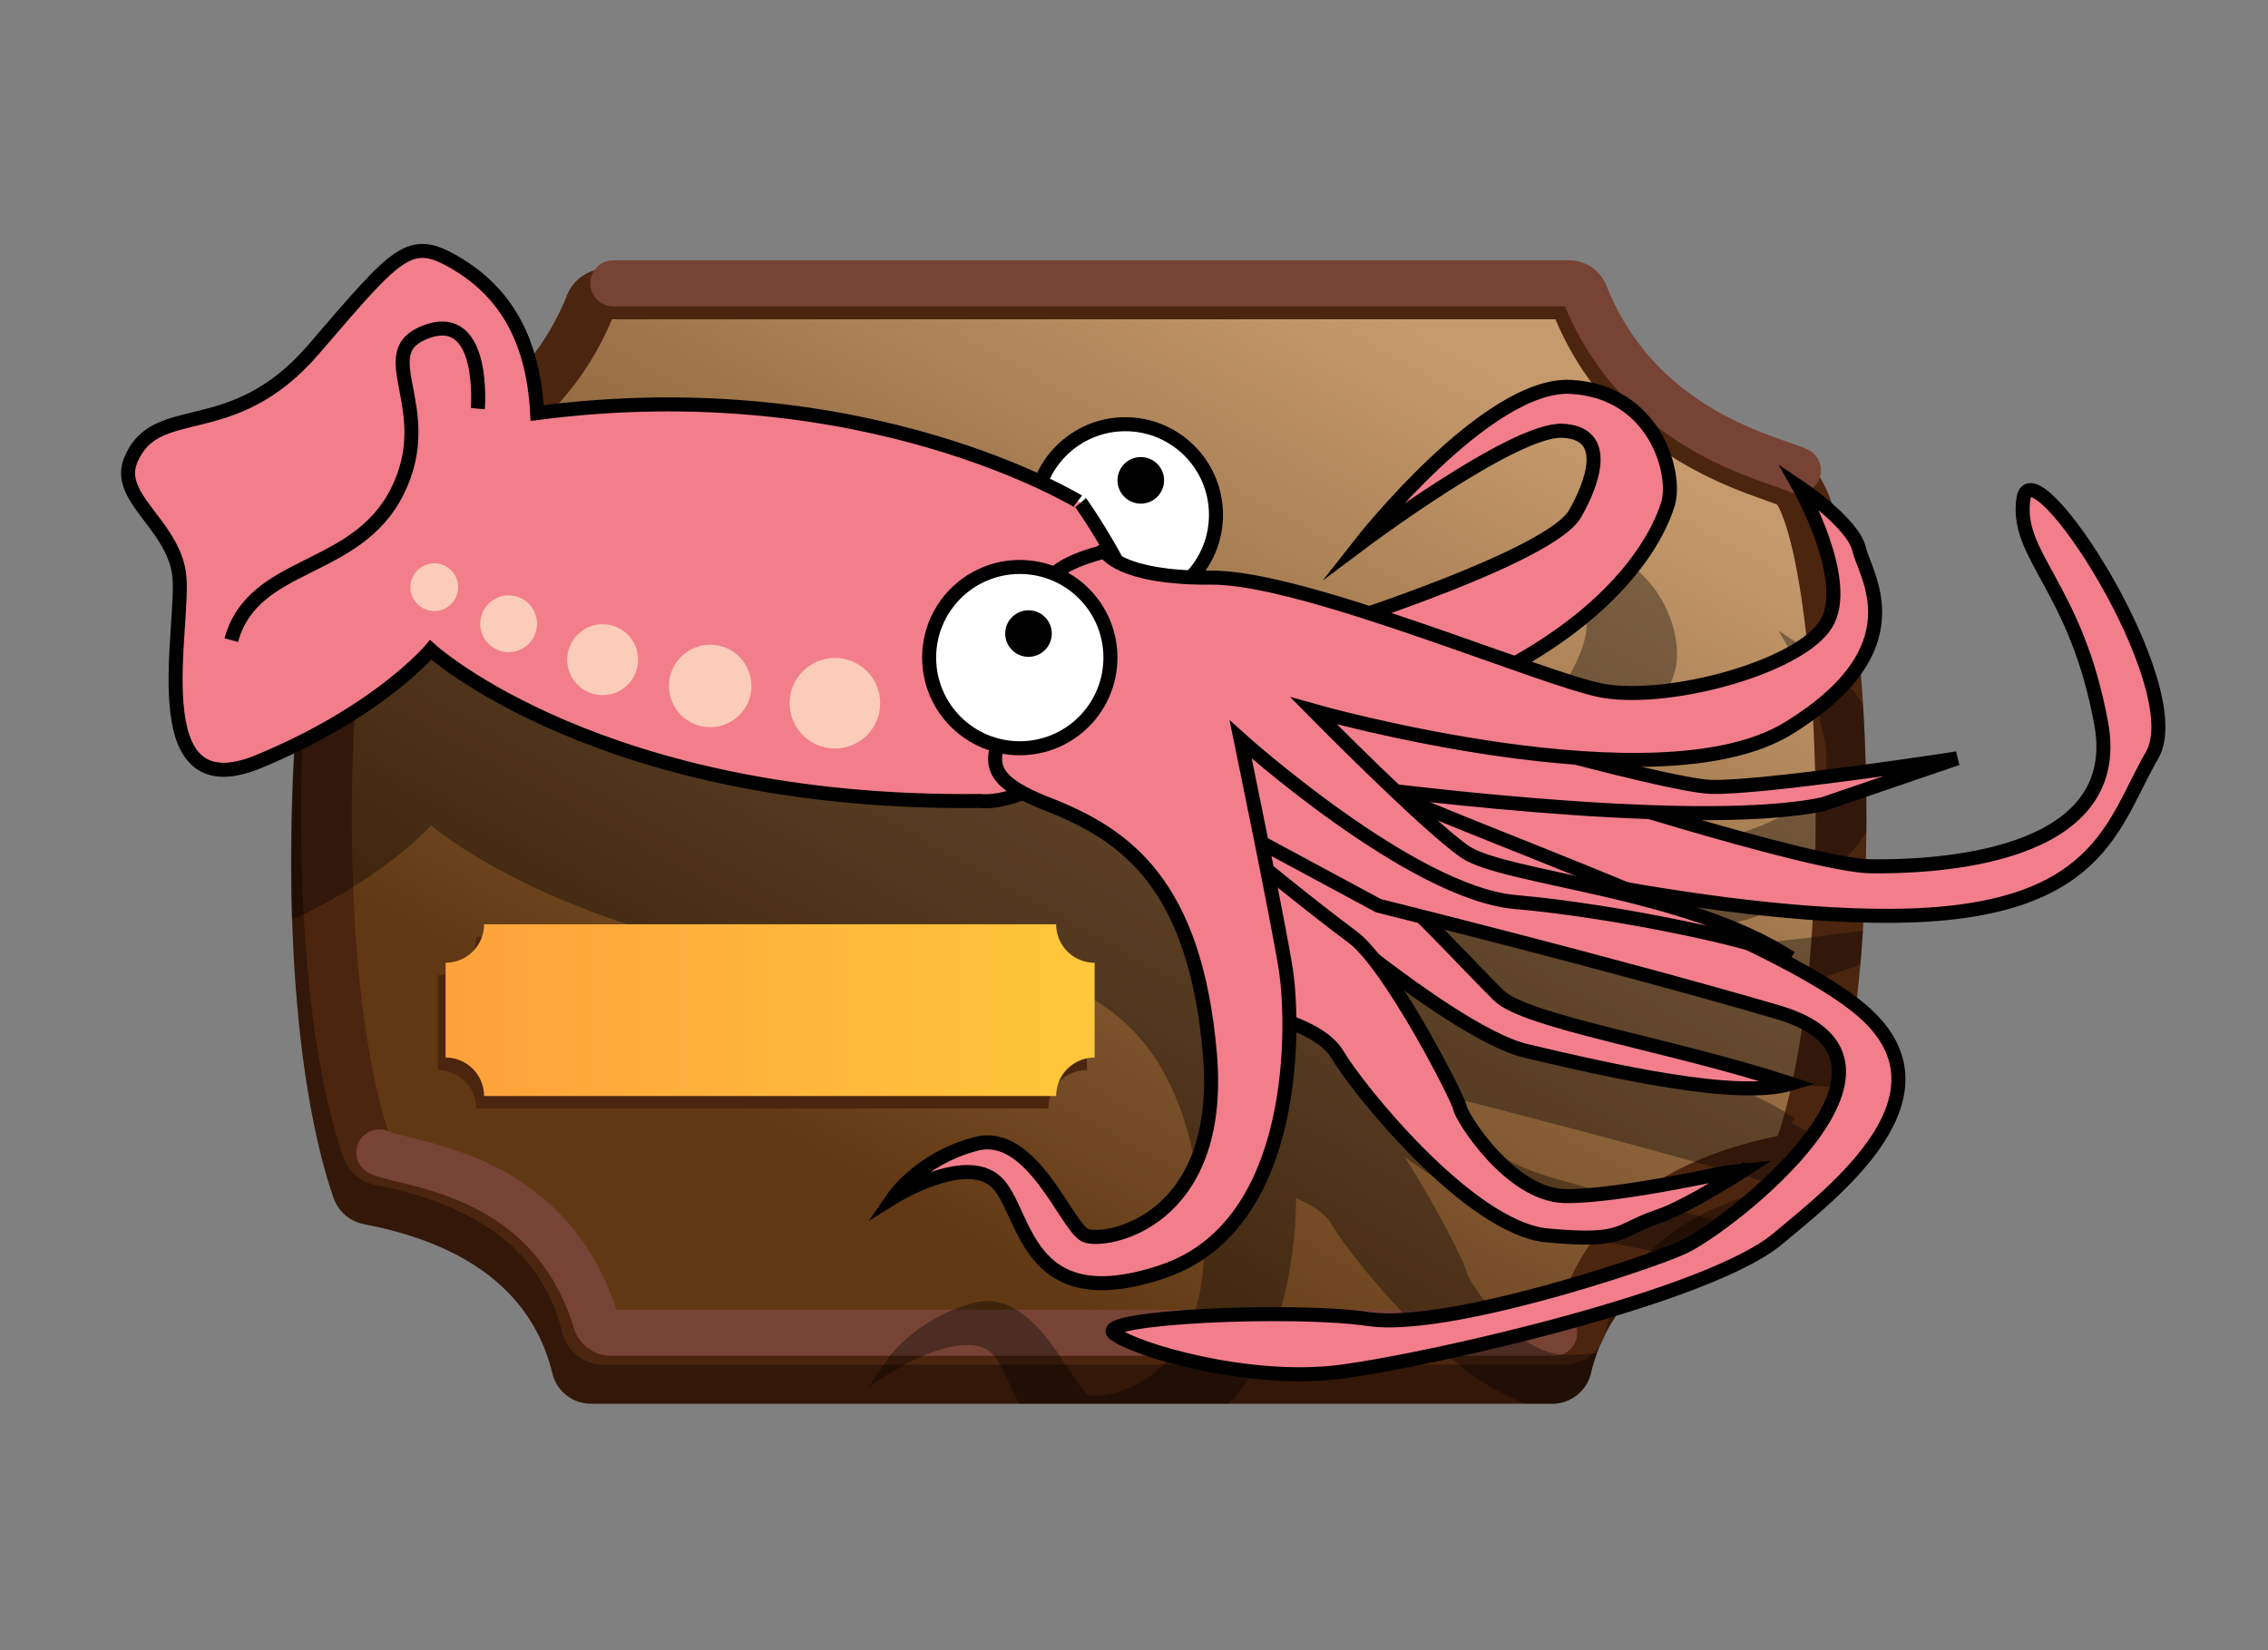<svg id="Layer_1" data-name="Layer 1" xmlns="http://www.w3.org/2000/svg" xmlns:xlink="http://www.w3.org/1999/xlink" viewBox="0 0 983.5 715.69">
  <rect x="0" y="0" width="983.5" height="715.69" fill="#808080" stroke="none"/>
  <defs>
    <style>
      .cls-1{fill:#331708;}.cls-2{stroke:#4c250f;stroke-width:22px;fill:url(#linear-gradient);}.cls-2,.cls-3{stroke-linejoin:round;}.cls-3{fill:none;stroke:#774335;stroke-linecap:round;stroke-width:20px;}.cls-4{opacity:0.35;}.cls-5{fill:#fff;}.cls-5,.cls-6{stroke:#000;stroke-miterlimit:10;stroke-width:6.08px;}.cls-6{fill:#f27e8b;}.cls-7{fill:#fbcdb8;}.cls-8{fill:#4c250f;}.cls-9{fill:url(#linear-gradient-2);}.cls-10{font-size:36px;font-family:Bicyclette-Bold, Bicyclette;font-weight:700;}
    </style>
    <linearGradient id="linear-gradient" x1="595.32" y1="132.51" x2="378.64" y2="519.29" gradientUnits="userSpaceOnUse">
      <stop offset="0" stop-color="#c59b6d"/>
      <stop offset="1" stop-color="#603813"/>
    </linearGradient>
    <linearGradient id="linear-gradient-2" x1="193.23" y1="438.09" x2="474.72" y2="438.09" gradientUnits="userSpaceOnUse">
      <stop offset="0" stop-color="#ffa13b"/>
      <stop offset="1" stop-color="#ffc73b"/>
    </linearGradient>
  </defs>
  <path class="cls-1" d="M802.86,353.35c-.68-29.51-2.86-57.15-6.32-79.94-3.83-25.29-8.68-41.61-14.84-49.9a17.29,17.29,0,0,0-6.61-5.34c-2.09-1-4.78-1.93-8.19-3.15-19.57-7-60.28-21.54-79-68.57a17.3,17.3,0,0,0-16.13-11H257.64a17.3,17.3,0,0,0-16.13,11c-18.76,47-59.48,61.58-79,68.57-3.41,1.22-6.1,2.18-8.2,3.15a17.33,17.33,0,0,0-6.6,5.34c-13.83,18.61-20,79.27-21.16,129.84-2.25,97.74,12,148.9,18.16,166.36a17.37,17.37,0,0,0,13.06,11.19c45.94,8.8,73.44,30.56,81.75,64.7h0a17.27,17.27,0,0,0,16.84,13.21H673.05a17.27,17.27,0,0,0,16.84-13.21c8.31-34.14,35.81-55.9,81.74-64.7a17.36,17.36,0,0,0,13.07-11.2C790.91,502.25,805.11,451.09,802.86,353.35Z"/>
  <path class="cls-2" d="M254.46,575.24C243,527.91,200.84,510,164.88,503.09a7.31,7.31,0,0,1-5.52-4.72c-28.27-79.5-19.15-259,1.61-286.88a7.14,7.14,0,0,1,2.78-2.24c12.19-5.65,68.62-17.68,92.32-77.08a7.36,7.36,0,0,1,6.84-4.68H677a7.36,7.36,0,0,1,6.84,4.68c23.69,59.4,80.12,71.43,92.32,77.08a7.14,7.14,0,0,1,2.78,2.24c20.76,27.93,29.88,207.38,1.61,286.88a7.31,7.31,0,0,1-5.53,4.72c-36,6.89-78.06,24.82-89.57,72.15a7.34,7.34,0,0,1-7.13,5.58H261.59A7.33,7.33,0,0,1,254.46,575.24Z"/>
  <path class="cls-3" d="M266,122.89H680.47a7.39,7.39,0,0,1,6.85,4.68C711,187,767.45,198.38,779.64,204"/>
  <path class="cls-3" d="M673.94,578H265.37a7,7,0,0,1-6.85-4.68c-19.94-65.51-81.85-67.85-94-73.5"/>
  <g class="cls-4">
    <path d="M738.13,427.65h1.18c22,0,39.37-1.33,51.87-4l.18,0,15.41-5.27q.63-7.07,1.13-14.75c-25.28,3.43-55.09,7-66.18,6.51-5.26-.23-16.19-2.42-29.56-5.56,28.32-.36,50-5.08,64.84-14.15,16.64-10.21,26.63-20.27,32.35-29.69q.07-12.14-.22-25.38c-.22-9.53-.62-19.42-1.22-29.33-5.42-11.4-23.76-23.93-26-25.45l-10.65-7.14,6.3,11.16c6.18,10.94,20.33,42.37,11.76,56.32C779,357.6,726,373.39,696.23,368.6c-6-1-17.63-4.73-32-9.69,47.2-28.08,59.36-58.52,62.09-67.88,2.38-8.18.28-22.81-8.34-34.95-5.89-8.3-17-18.41-36.61-19.45-37.51-2-91.29,66-93.56,68.89L573.57,323.7l18.49-13.87c18.15-13.62,68.84-48.82,85.28-48.09,5,.22,8.1,1.64,9.59,4.35,2.73,5,.23,15.37-6.53,27.13-6.88,12-55.9,30.9-86.52,41.44-26.69-8.55-52-15.27-68-15.27h-3.16c.6-.86,1.19-1.75,1.73-2.68a42.35,42.35,0,1,0-73-43c-.63,1.07-1.2,2.15-1.72,3.25a345,345,0,0,0-44.44-16.33c-37.21-11-96.63-22-169.57-13-2.34-30.11-14.29-51.13-36.48-64.2-.46-.27-.91-.53-1.37-.78-11.7,6.71-22.78,10.67-30.52,13.44-3.43,1.23-6.14,2.19-8.28,3.18a18.3,18.3,0,0,0-7,5.66c-5.4,7.26-9.65,20.83-12.89,37.66-8,27.12-11.85,71.92-12.74,110.76-.38,16.57-.29,31.79.16,45.74C162,382.37,181.06,364.29,187,358c6.13,5,24.36,18.53,56.12,32,65,27.63,134.62,32.83,181.71,32.3.82.07,1.65.1,2.49.1a46.61,46.61,0,0,0,16-3.3,106.2,106.2,0,0,0,9.82,4.34c29.71,11.57,62,30.24,68.46,105.63,3.46,40.25-10.89,59.27-23.54,68.13-11.79,8.26-23.69,8.82-26.23,7.65-1.72-.8-5.21-6.14-8.29-10.85-8.82-13.49-22.14-33.87-41-29-25,6.47-37.08,23.64-37.58,24.37l-8.25,12,12.35-7.65c8-4.94,30.84-15.86,40.6-7.15,3,2.66,5.36,7.83,7.88,13.31,1.32,2.87,2.73,5.91,4.34,8.93h90.89c11.69-12,20.14-28.85,24.9-50a195.17,195.17,0,0,0,4.42-39.14c6.34,2.67,12.46,6.38,15.32,11.34,6.77,11.71,49.25,66.4,84.23,77.77h11.36a17.27,17.27,0,0,0,16.84-13.21,83,83,0,0,1,2.67-8.74c-4.68.48-9,.76-12.58.76l-1.48,0c-21-.49-41.24-31.08-42.39-35.71-.54-3.46-13.42-29.15-27-50.18,19.66,14.1,39,25.92,52.17,29,23.24,5.47,47.82,11,69.24,14a132.22,132.22,0,0,1,29.19-11.13c-16.11-4.66-32.55-8.75-47.54-12.48-27.65-6.88-53.77-13.37-60.18-19.63-3.46-3.39-8.48-8.59-14.3-14.63-3.63-3.76-7.49-7.77-11.39-11.76,35.6,9.09,96.73,25,143.76,38.78a52.75,52.75,0,0,1,14.42,6.34c.06-.17.13-.33.19-.5,1.19-3.32,2.66-7.87,4.25-13.73a18.45,18.45,0,0,0,2-3.92c.58-1.65,1.24-3.6,2-5.87-4.87-3-10.25-6.05-16-9.13l1.36-2.16c-12.53-8.18-27.26-14.45-42.57-19.49,21.22,3,42.94,5.36,63.51,6.31,1.65-7.9,3.3-17.15,4.77-27.81C789.15,441.74,763.44,435,738.13,427.65Z"/>
  </g>
  <circle class="cls-5" cx="487.99" cy="223.29" r="39.31"/>
  <circle cx="494.7" cy="208.32" r="10.1"/>
  <path class="cls-6" d="M664.52,336.37s120.33,39.12,147,39.36c25.29.22,110.54-2.36,99.66-61.9s-37.43-72.67-33.73-97.56,73,81.8,55.77,111.3-22.28,69.07-112.76,69.63-217.14-33.76-217.14-33.76l.16-47.82Z"/>
  <path class="cls-6" d="M536.75,367S625.46,447.23,662,455.84,753.33,477,776.57,470c-52.12-17.1-114.82-26.71-126.67-38.29s-42.12-44.65-55.36-54.35-69.91-56.29-69.91-56.29Z"/>
  <path class="cls-6" d="M848.7,328.89s-86,13.28-107.12,12.35-129.06-32.06-129.06-32.06L546.66,290l37.14,50.45S732.9,361,790.55,348.77Z"/>
  <path class="cls-6" d="M56.65,199.66c-6.53,16,17.66,27.46,20.95,48.76S60,351.76,112.06,330.31s74.7-48.44,74.7-48.44S260.9,349.25,425,347.38c27.22,2.5,77.6-40.5,73.56-66.71s-29.78-62.49-29.78-62.49S376,160.39,232.94,179.13c-1.78-33.27-14.9-53-35.2-65s-24.92-5.36-61.85,37.51C100.34,192.91,67.6,172.81,56.65,199.66Z"/>
  <path class="cls-6" d="M207.21,177.24s3.51-42.47-21.94-33.51,5.06,32.76-12.82,69.07S110,242.58,100.28,277.62"/>
  <path class="cls-6" d="M579.73,270.64S672.46,241.22,683,222.82c7.71-13.43,15.54-35.11-5.57-36s-87.24,48.7-87.24,48.7,54.65-69.67,91-67.73,46,37.33,42.18,50.5S703,265,646.91,293,579.73,270.64,579.73,270.64Z"/>
  <path class="cls-6" d="M597.76,392.81S699.79,418.14,771,439s-21.63,93-41.28,102c-15.84,7.21-102.62,36-136.08,31.09s-119.22-.87-110.58,6.18,58.74,22,99,16.57,159.14-32.53,189-57.71c23.29-19.64,80.86-62.81,34.84-100.14S605.49,350.52,578.19,331.26,521.85,314,521.85,314l4.56,40.38Z"/>
  <path class="cls-6" d="M542.85,439s29.24,4.71,37.25,18.56S637,532.67,671,535.8s29.86-2.1,48.19-8.29c13.17-4.44,38.68-21.07,38.68-21.07S702,519.27,678.43,518.72s-44.69-34.19-45.33-38.29-30.6-62.36-46.67-74.13S536.75,367,536.75,367Z"/>
  <path class="cls-6" d="M456.53,249.42c-19.48,18.67-9,34.09-16.6,55.4s-19.58,30.7,14.33,43.91,64,34.55,70.39,108.21-45.95,82.57-54.08,78.79-23-45.92-47.22-39.66-35.84,23.14-35.84,23.14,30.61-19,44.23-6.83,11.69,59.41,72.3,39.15,56.77-110.24,53.6-130.72S538,320.7,538,320.7s74,66.55,119.07,70.5,108.39,17.64,119.49,24.31c-45.7-29.84-124.41-34.45-141.3-46.1s-65.63-61.14-65.63-61.14,149.11,42.37,205.8,7.62,33.35-66.37,30.76-77.71-26-27-26-27,23.09,40.88,11.7,59.41-66.9,33.82-96.14,29.11c-24.29-3.91-130.08-49.51-170.29-49.17s-46.19-11.31-46.19-11.31S463.83,242.42,456.53,249.42Z"/>
  <circle class="cls-5" cx="442.22" cy="285.2" r="39.31"/>
  <circle cx="446" cy="274.77" r="10.1"/>
  <circle class="cls-7" cx="362.05" cy="304.98" r="19.64"/>
  <circle class="cls-7" cx="307.97" cy="297.49" r="17.88"/>
  <circle class="cls-7" cx="261.34" cy="286.09" r="15.38"/>
  <circle class="cls-7" cx="220.57" cy="270.52" r="12.31"/>
  <circle class="cls-7" cx="188.32" cy="254.66" r="10.35"/>
  <path class="cls-8" d="M454.64,480.77H206.52a16.68,16.68,0,0,0-16.68-16.69V423a16.68,16.68,0,0,0,16.68-16.68H454.64A16.68,16.68,0,0,0,471.33,423v41.11A16.69,16.69,0,0,0,454.64,480.77Z"/>
  <path class="cls-9" d="M458,475.34H209.91a16.68,16.68,0,0,0-16.68-16.69V417.54a16.68,16.68,0,0,0,16.68-16.69H458a16.68,16.68,0,0,0,16.68,16.69v41.11A16.68,16.68,0,0,0,458,475.34Z"/>
</svg>

